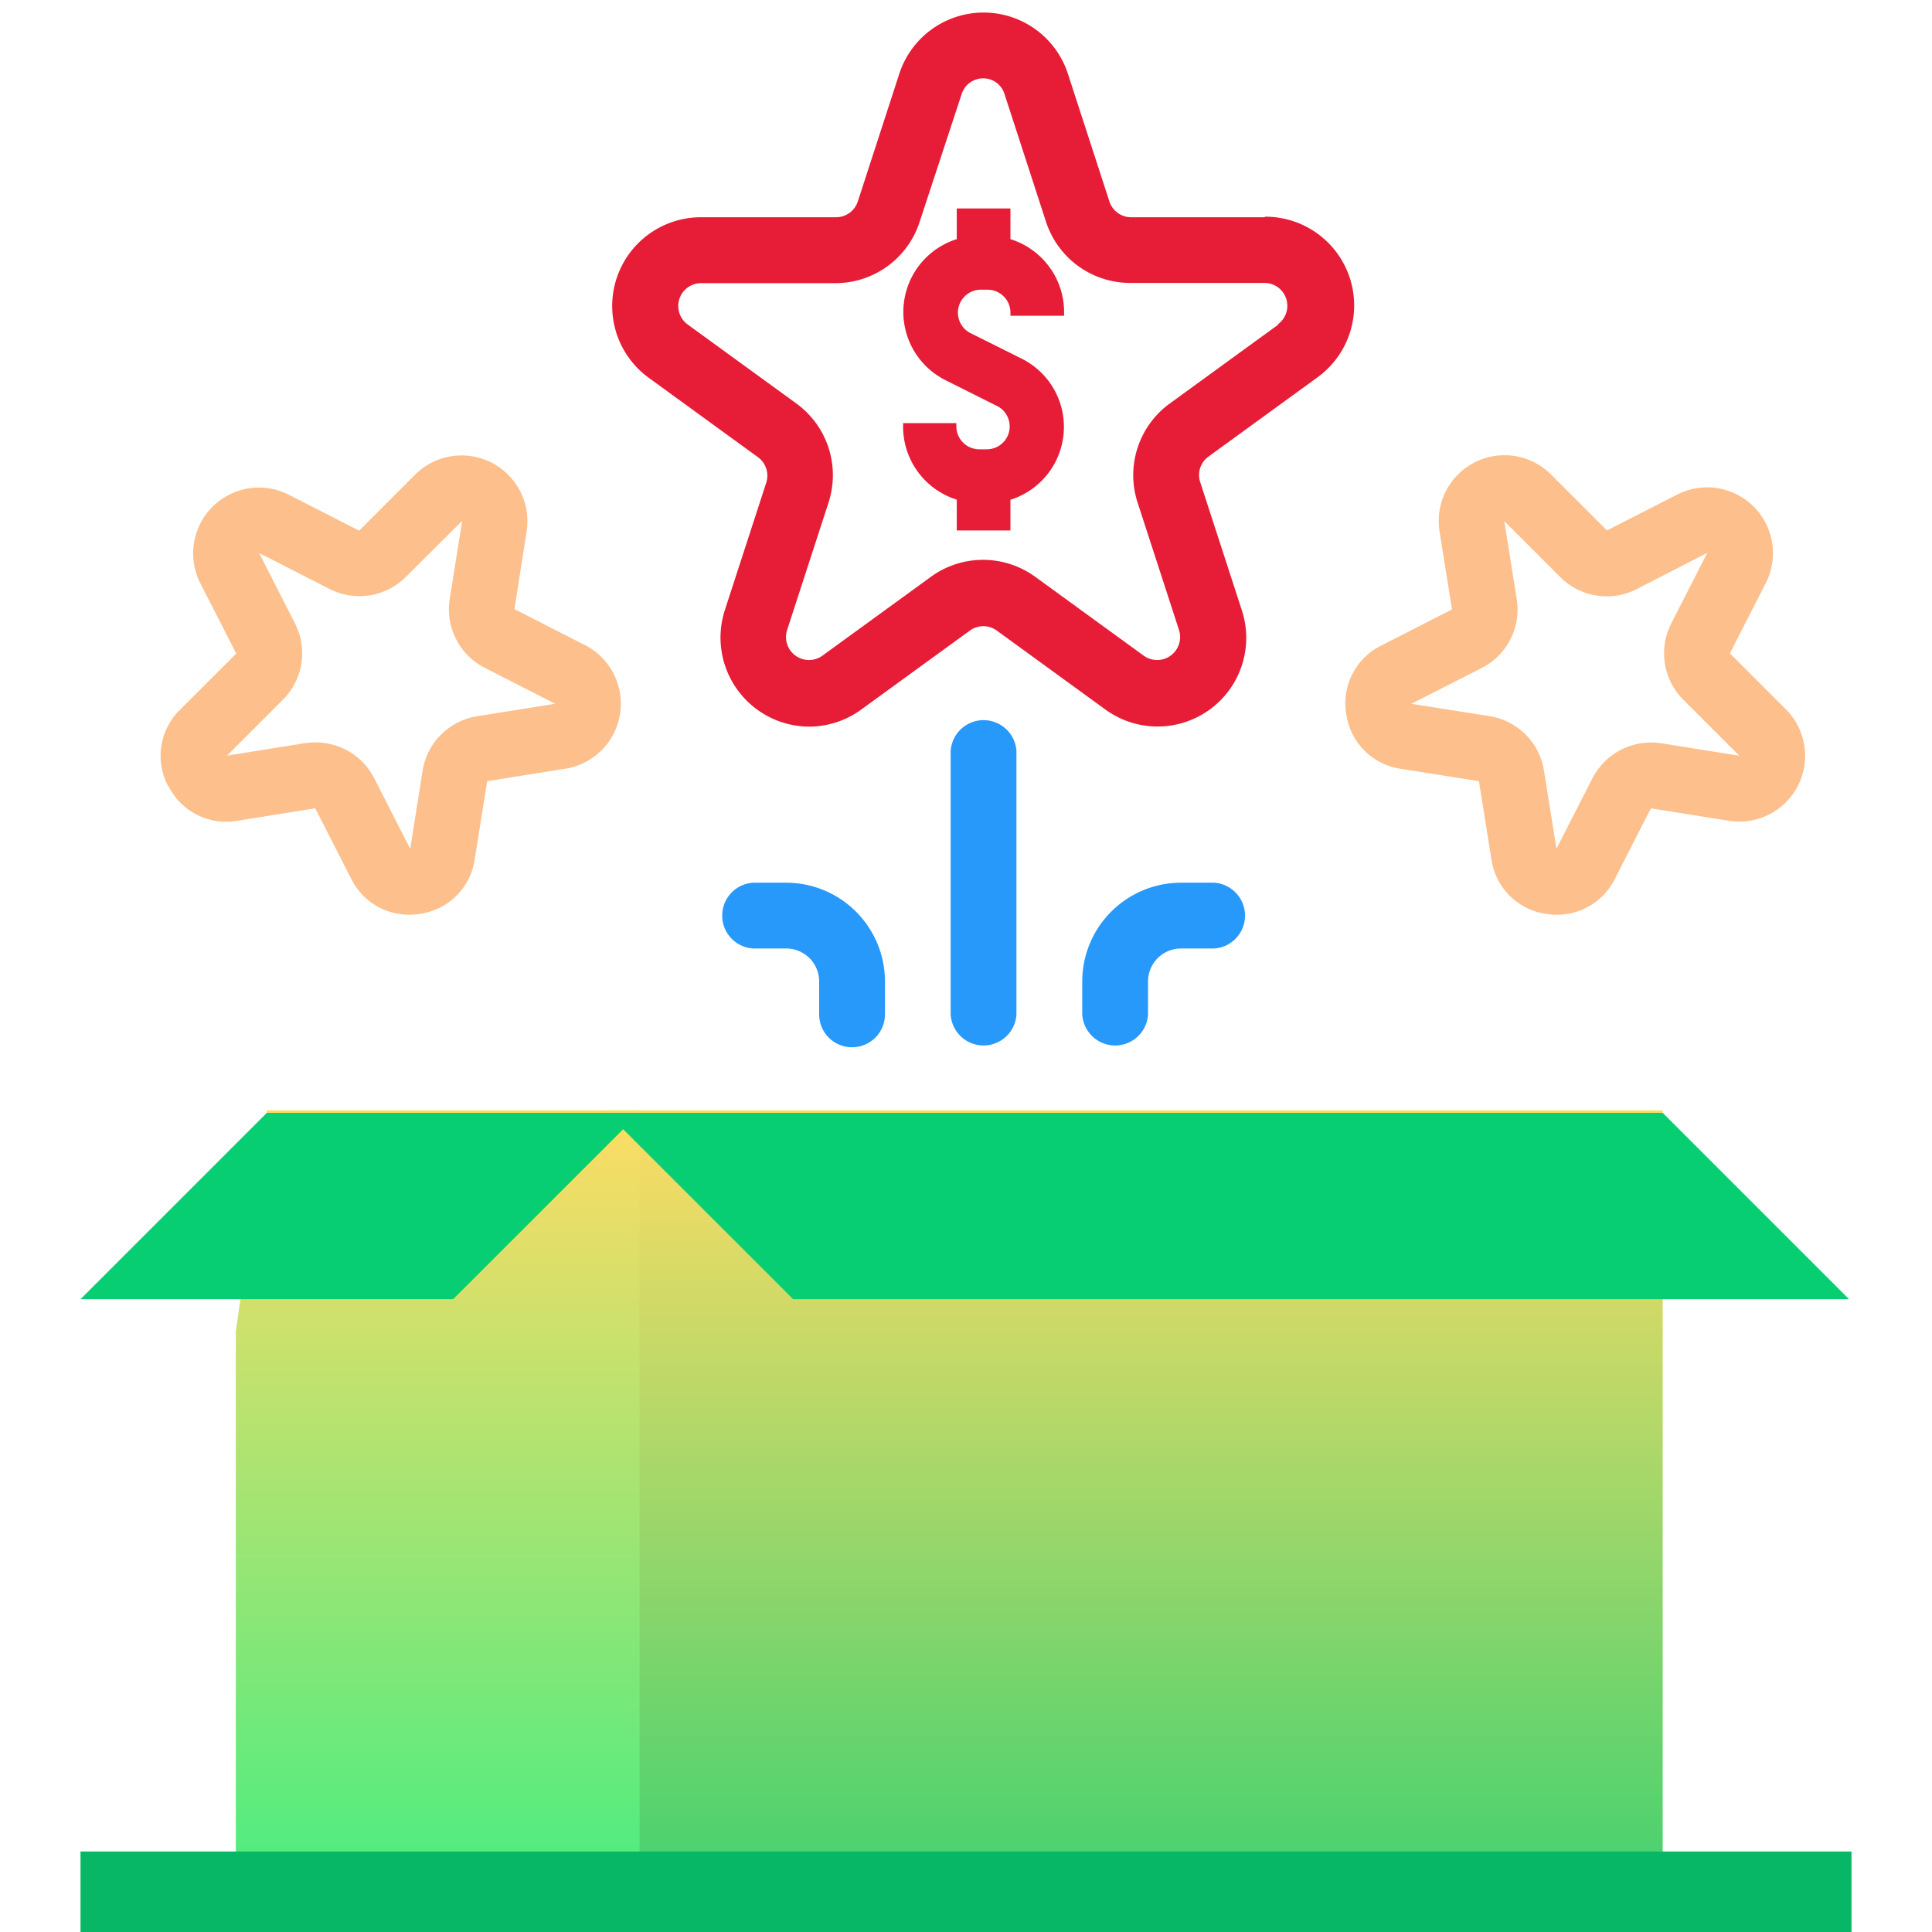 <svg xmlns="http://www.w3.org/2000/svg" xmlns:xlink="http://www.w3.org/1999/xlink" width="18" height="18" viewBox="0 0 18 18">
  <defs>
    <clipPath id="clip-path">
      <rect id="Rectangle_9321" data-name="Rectangle 9321" width="18" height="18" transform="translate(1343 1480)" fill="#fff"/>
    </clipPath>
    <linearGradient id="linear-gradient" x1="0.5" x2="0.5" y2="1.326" gradientUnits="objectBoundingBox">
      <stop offset="0" stop-color="#ffdc64"/>
      <stop offset="1" stop-color="#08ce73"/>
    </linearGradient>
    <linearGradient id="linear-gradient-2" x1="0.5" x2="0.5" y2="1.326" gradientUnits="objectBoundingBox">
      <stop offset="0" stop-color="#ffdc64"/>
      <stop offset="1" stop-color="#11f28a"/>
    </linearGradient>
  </defs>
  <g id="Payback_Points" data-name="Payback Points" transform="translate(-1343 -1480)" clip-path="url(#clip-path)">
    <g id="_002-bonus" data-name="002-bonus" transform="translate(1343.75 1480)">
      <g id="Group_28053" data-name="Group 28053" transform="translate(0 10.345)">
        <g id="Group_28052" data-name="Group 28052">
          <rect id="Rectangle_9319" data-name="Rectangle 9319" width="9.838" height="7.219" transform="translate(4.903 0)" fill="url(#linear-gradient)"/>
          <path id="Path_42147" data-name="Path 42147" d="M11.762,47.219H8V42.063L8.289,40h3.472Z" transform="translate(-6.553 -40)" fill="url(#linear-gradient-2)"/>
          <path id="Path_42148" data-name="Path 42148" d="M30.838,40l1.736,1.736H22.736L21,40Z" transform="translate(-16.097 -39.977)" fill="#08ce73"/>
          <path id="Path_42149" data-name="Path 42149" d="M4.736,40,3,41.736H6.472L8.209,40Z" transform="translate(-3 -39.977)" fill="#08ce73"/>
        </g>
        <rect id="Rectangle_9320" data-name="Rectangle 9320" width="16.5" height="0.75" transform="translate(0 6.905)" fill="#08b766"/>
      </g>
      <g id="Group_28054" data-name="Group 28054" transform="translate(0.75 0.118)">
        <path id="Path_42150" data-name="Path 42150" d="M47.526,15.906H46.277a.213.213,0,0,1-.2-.147l-.386-1.188a.826.826,0,0,0-1.572,0l-.386,1.188a.213.213,0,0,1-.2.147H42.277a.827.827,0,0,0-.486,1.5l1.011.735a.213.213,0,0,1,.078.238l-.386,1.188a.83.83,0,0,0,.786,1.085.829.829,0,0,0,.486-.16l1.011-.735a.213.213,0,0,1,.251,0l1.011.735a.826.826,0,0,0,1.272-.924l-.386-1.188A.212.212,0,0,1,47,18.136l1.011-.735a.827.827,0,0,0-.486-1.5Zm.125,1-1.011.735a.825.825,0,0,0-.3.924l.386,1.188a.214.214,0,0,1-.329.238l-1.011-.735a.826.826,0,0,0-.972,0l-1.011.735a.214.214,0,0,1-.329-.238l.386-1.188a.825.825,0,0,0-.3-.924l-1.011-.735a.213.213,0,0,1,.125-.386h1.249a.824.824,0,0,0,.786-.571L44.7,14.76a.21.21,0,0,1,.2-.148.207.207,0,0,1,.2.147l.386,1.188a.825.825,0,0,0,.786.571h1.249a.213.213,0,0,1,.125.386Z" transform="translate(-37.241 -14)" fill="#e71c37"/>
        <path id="Path_42151" data-name="Path 42151" d="M62,52.307v2.452a.307.307,0,0,0,.613,0V52.307a.307.307,0,0,0-.613,0Z" transform="translate(-54.643 -45.426)" fill="#2699fb"/>
        <path id="Path_42152" data-name="Path 42152" d="M71.226,62H70.92a.921.921,0,0,0-.92.92v.307a.307.307,0,0,0,.613,0V62.92a.307.307,0,0,1,.307-.307h.307a.307.307,0,0,0,0-.613Z" transform="translate(-61.417 -53.894)" fill="#2699fb"/>
        <path id="Path_42153" data-name="Path 42153" d="M49.226,63.533a.306.306,0,0,0,.307-.307V62.92a.921.921,0,0,0-.92-.92h-.307a.307.307,0,0,0,0,.613h.307a.307.307,0,0,1,.307.307v.307A.306.306,0,0,0,49.226,63.533Z" transform="translate(-42.788 -53.894)" fill="#2699fb"/>
        <path id="Path_42154" data-name="Path 42154" d="M86.007,43.306a.6.6,0,0,0,.509.509l.727.115.116.727a.6.6,0,0,0,.509.509.638.638,0,0,0,.1.008.6.6,0,0,0,.542-.335l.335-.656.727.116a.613.613,0,0,0,.53-1.039l-.521-.521.335-.656a.613.613,0,0,0-.824-.824l-.656.335-.521-.521a.613.613,0,0,0-1.039.53l.116.727-.656.335a.6.6,0,0,0-.329.641Zm1.261-.43a.612.612,0,0,0,.327-.642l-.116-.727.521.521a.612.612,0,0,0,.712.113l.658-.338,0,0-.335.657a.612.612,0,0,0,.113.712l.521.521-.727-.116a.615.615,0,0,0-.642.327l-.335.656-.116-.727a.61.61,0,0,0-.509-.509l-.727-.115Z" transform="translate(-74.964 -36.77)" fill="rgba(252,128,25,0.5)"/>
        <path id="Path_42155" data-name="Path 42155" d="M14.062,43.967a.6.6,0,0,0,.642.327l.727-.116.335.656a.6.6,0,0,0,.542.335.638.638,0,0,0,.1-.008.6.6,0,0,0,.509-.509l.116-.727.727-.116a.613.613,0,0,0,.183-1.152l-.656-.335L17.4,41.6a.613.613,0,0,0-1.039-.53l-.521.521-.656-.335a.613.613,0,0,0-.824.824l.335.656-.521.521a.6.6,0,0,0-.114.713Zm1.067-.8a.612.612,0,0,0,.113-.712l-.334-.656.656.335a.611.611,0,0,0,.712-.113L16.8,41.5l-.116.727a.612.612,0,0,0,.327.642l.656.335-.727.116a.612.612,0,0,0-.509.509l-.115.727-.335-.657a.612.612,0,0,0-.545-.335.659.659,0,0,0-.1.007l-.727.116Z" transform="translate(-13.994 -36.765)" fill="rgba(252,128,25,0.5)"/>
        <path id="Path_42156" data-name="Path 42156" d="M31,7.286V7h-.5v.286A.711.711,0,0,0,30.395,8.6l.487.244a.213.213,0,0,1-.1.4h-.073a.214.214,0,0,1-.213-.214V9H30v.036a.712.712,0,0,0,.5.677V10H31V9.714A.711.711,0,0,0,31.106,8.4l-.487-.243a.214.214,0,0,1,.1-.4h.073A.214.214,0,0,1,31,7.964V8h.5V7.964A.712.712,0,0,0,31,7.286Z" transform="translate(-23.086 -5.176)" fill="#e71c37"/>
      </g>
    </g>
  </g>
</svg>
